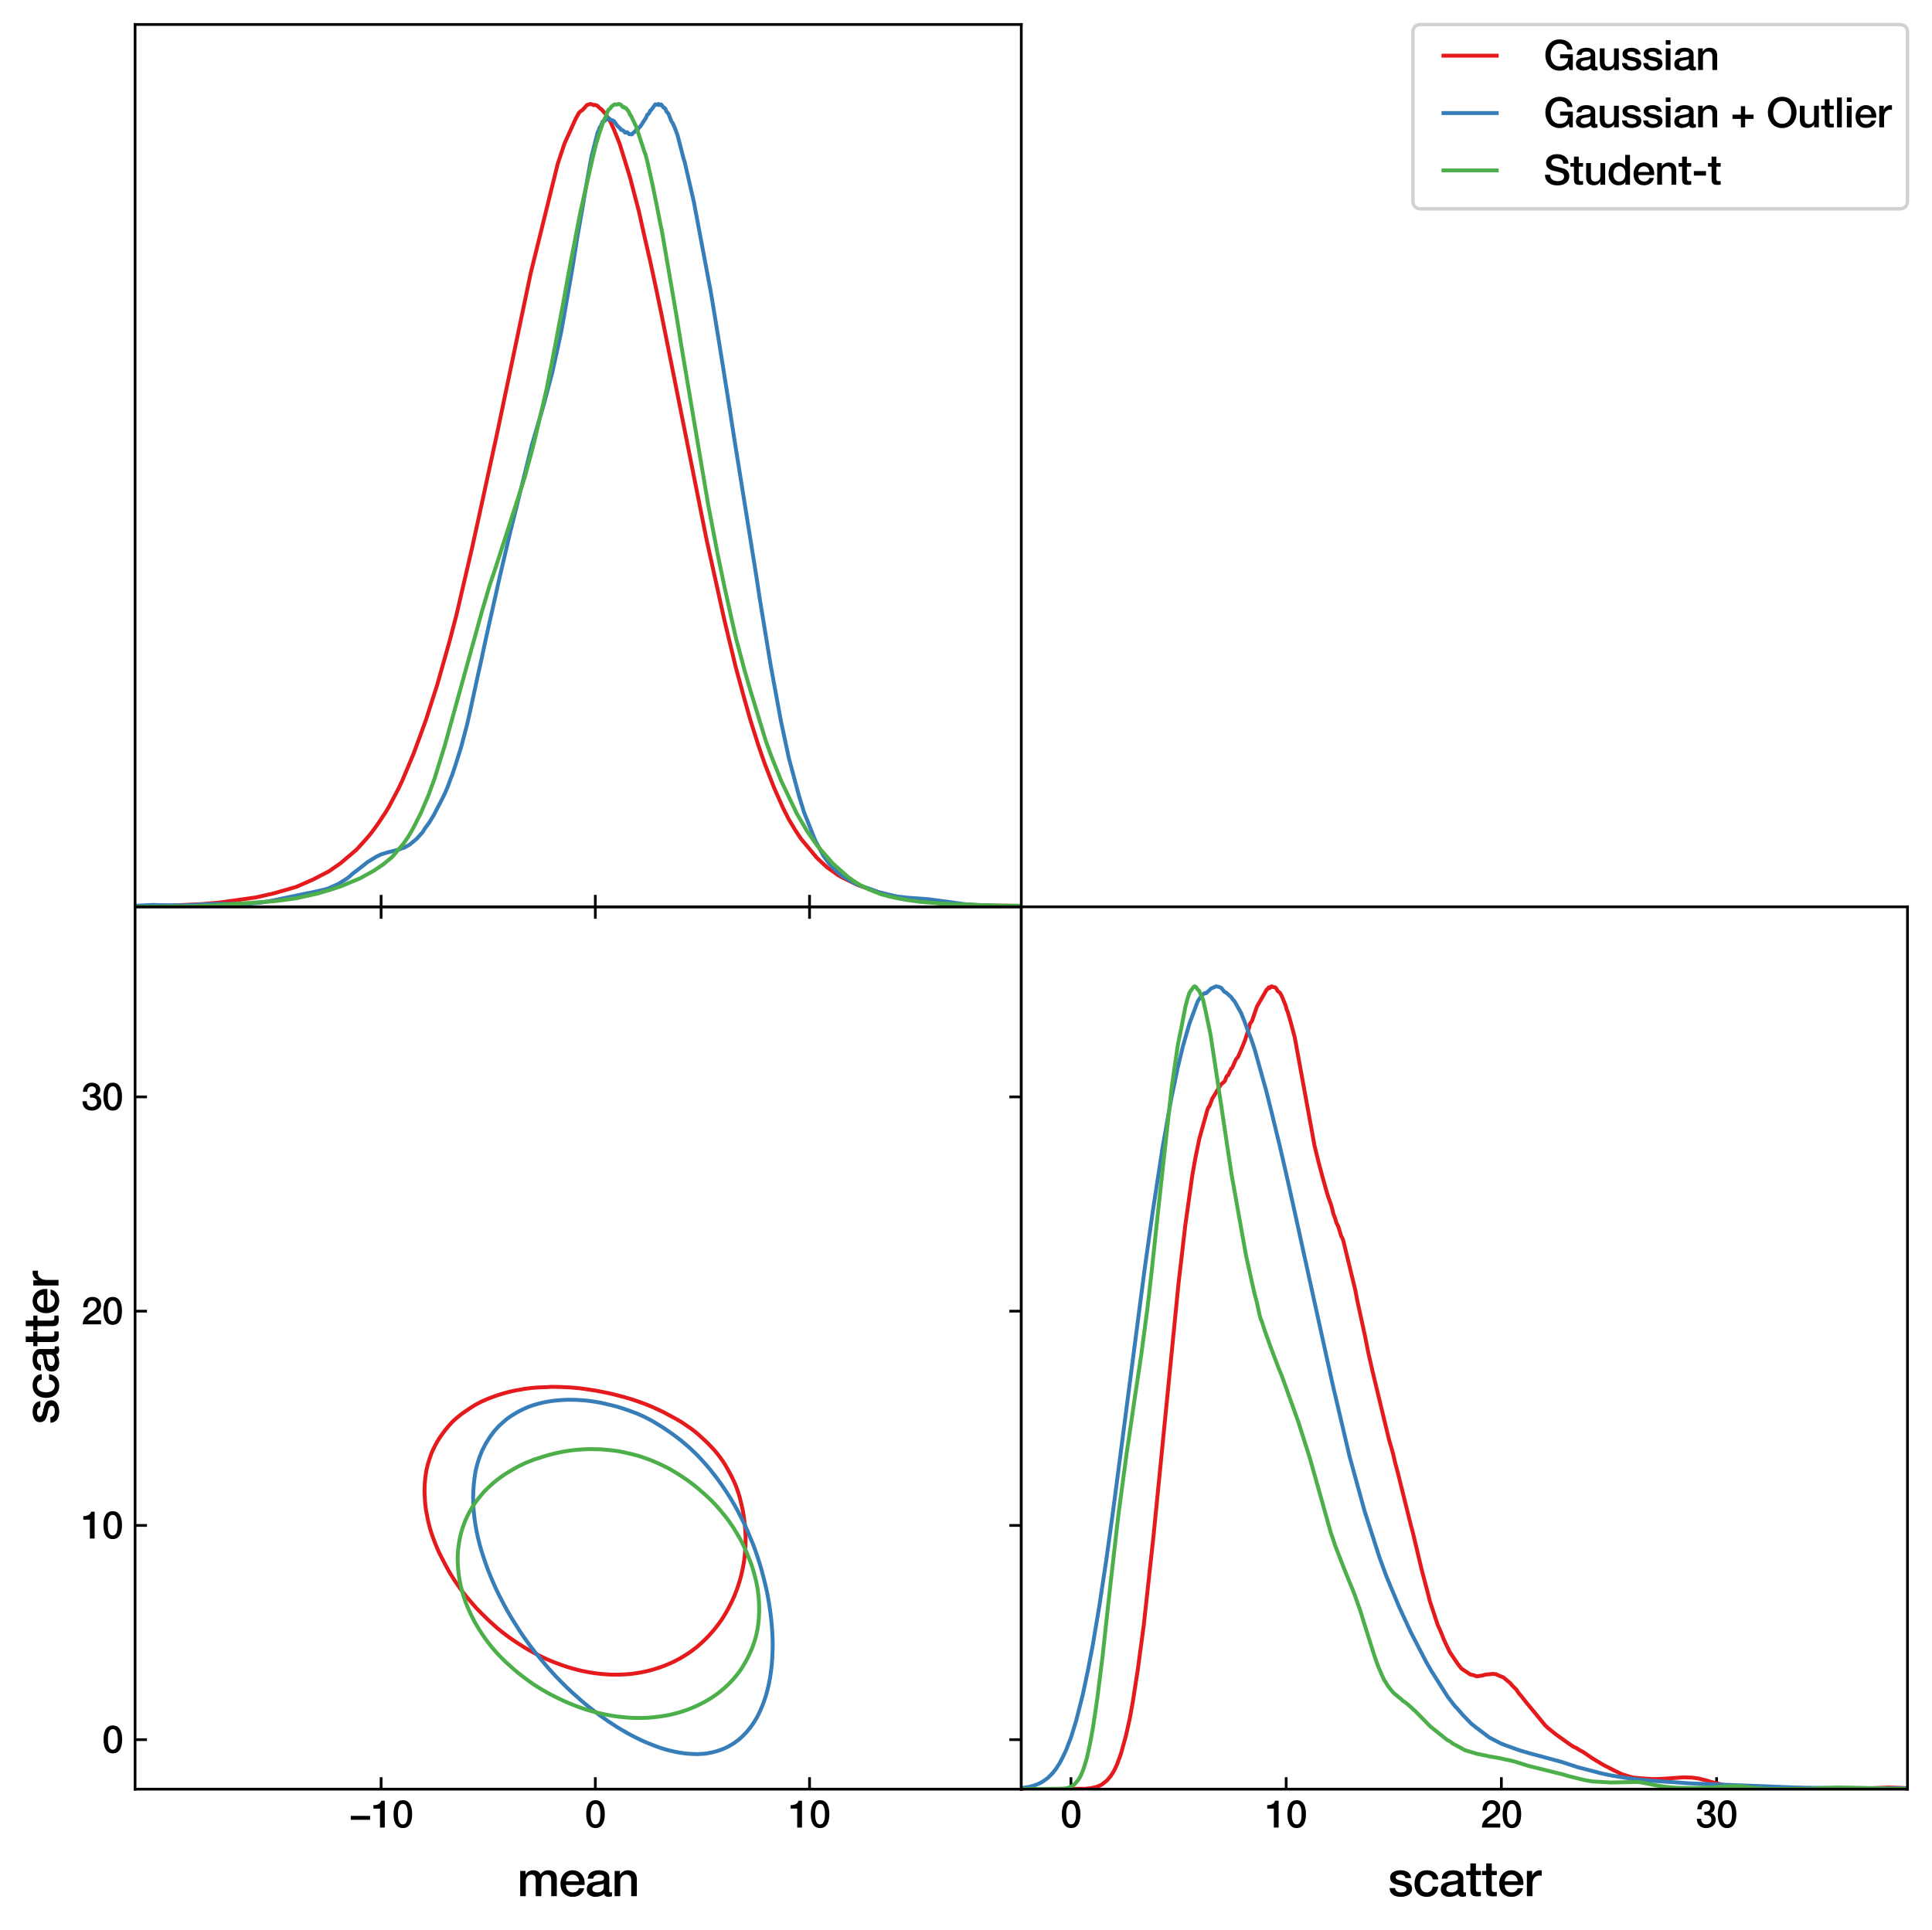 <?xml version="1.0" encoding="utf-8" standalone="no"?>
<!DOCTYPE svg PUBLIC "-//W3C//DTD SVG 1.1//EN"
  "http://www.w3.org/Graphics/SVG/1.1/DTD/svg11.dtd">
<svg xmlns:xlink="http://www.w3.org/1999/xlink" width="567.706pt" height="567.178pt" viewBox="0 0 567.706 567.178" xmlns="http://www.w3.org/2000/svg" version="1.1">
 <defs>
  <style type="text/css">*{stroke-linejoin: round; stroke-linecap: butt}</style>
 </defs>
 <g id="figure_1">
  <g id="patch_1">
   <path d="M 0 567.178 
L 567.706 567.178 
L 567.706 0 
L 0 0 
z
" style="fill: #ffffff"/>
  </g>
  <g id="axes_1">
   <g id="patch_2">
    <path d="M 39.69 525.85 
L 300.098 525.85 
L 300.098 266.525 
L 39.69 266.525 
z
" style="fill: #ffffff"/>
   </g>
   <g id="matplotlib.axis_1">
    <g id="xtick_1">
     <g id="line2d_1">
      <defs>
       <path id="m9c030f6f09" d="M 0 0 
L 0 -3.5 
" style="stroke: #000000; stroke-width: 0.8"/>
      </defs>
      <g>
       <use xlink:href="#m9c030f6f09" x="111.988" y="525.85" style="stroke: #000000; stroke-width: 0.8"/>
      </g>
     </g>
     <g id="line2d_2">
      <defs>
       <path id="me4f491f5a8" d="M 0 0 
L 0 3.5 
" style="stroke: #000000; stroke-width: 0.8"/>
      </defs>
      <g>
       <use xlink:href="#me4f491f5a8" x="111.988" y="266.525" style="stroke: #000000; stroke-width: 0.8"/>
      </g>
     </g>
     <g id="text_1">
      <!-- $\mathdefault{−10}$ -->
      <g transform="translate(102.528 537.205)scale(0.11 -0.11)">
       <defs>
        <path id="HelveticaNeue-Medium-2212" d="M 3533 1293 
L 3533 1946 
L 307 1946 
L 307 1293 
L 3533 1293 
z
" transform="scale(0.016)"/>
        <path id="HelveticaNeue-Medium-31" d="M 339 3162 
L 1440 3162 
L 1440 0 
L 2240 0 
L 2240 4480 
L 1645 4480 
C 1536 3942 954 3731 339 3738 
L 339 3162 
z
" transform="scale(0.016)"/>
        <path id="HelveticaNeue-Medium-30" d="M 1779 518 
C 1139 518 960 1306 960 2240 
C 960 3174 1139 3962 1779 3962 
C 2419 3962 2598 3174 2598 2240 
C 2598 1306 2419 518 1779 518 
z
M 1779 4570 
C 493 4570 230 3258 230 2240 
C 230 1222 493 -90 1779 -90 
C 3066 -90 3328 1222 3328 2240 
C 3328 3258 3066 4570 1779 4570 
z
" transform="scale(0.016)"/>
       </defs>
       <use xlink:href="#HelveticaNeue-Medium-2212" transform="translate(0 0.594)"/>
       <use xlink:href="#HelveticaNeue-Medium-31" transform="translate(60 0.594)"/>
       <use xlink:href="#HelveticaNeue-Medium-30" transform="translate(115.6 0.594)"/>
      </g>
     </g>
    </g>
    <g id="xtick_2">
     <g id="line2d_3">
      <g>
       <use xlink:href="#m9c030f6f09" x="174.933" y="525.85" style="stroke: #000000; stroke-width: 0.8"/>
      </g>
     </g>
     <g id="line2d_4">
      <g>
       <use xlink:href="#me4f491f5a8" x="174.933" y="266.525" style="stroke: #000000; stroke-width: 0.8"/>
      </g>
     </g>
     <g id="text_2">
      <!-- $\mathdefault{0}$ -->
      <g transform="translate(171.853 537.205)scale(0.11 -0.11)">
       <use xlink:href="#HelveticaNeue-Medium-30" transform="translate(0 0.594)"/>
      </g>
     </g>
    </g>
    <g id="xtick_3">
     <g id="line2d_5">
      <g>
       <use xlink:href="#m9c030f6f09" x="237.879" y="525.85" style="stroke: #000000; stroke-width: 0.8"/>
      </g>
     </g>
     <g id="line2d_6">
      <g>
       <use xlink:href="#me4f491f5a8" x="237.879" y="266.525" style="stroke: #000000; stroke-width: 0.8"/>
      </g>
     </g>
     <g id="text_3">
      <!-- $\mathdefault{10}$ -->
      <g transform="translate(231.719 537.205)scale(0.11 -0.11)">
       <use xlink:href="#HelveticaNeue-Medium-31" transform="translate(0 0.594)"/>
       <use xlink:href="#HelveticaNeue-Medium-30" transform="translate(55.6 0.594)"/>
      </g>
     </g>
    </g>
    <g id="text_4">
     <!-- mean -->
     <g transform="translate(152.002 557.305)scale(0.14 -0.14)">
      <defs>
       <path id="HelveticaNeue-Medium-6d" d="M 384 0 
L 1114 0 
L 1114 1965 
C 1114 2515 1459 2822 1837 2822 
C 2278 2822 2419 2579 2419 2125 
L 2419 0 
L 3149 0 
L 3149 1939 
C 3149 2496 3360 2822 3853 2822 
C 4422 2822 4454 2458 4454 1933 
L 4454 0 
L 5184 0 
L 5184 2285 
C 5184 3091 4774 3398 4077 3398 
C 3597 3398 3283 3187 3040 2848 
C 2893 3226 2515 3398 2112 3398 
C 1587 3398 1312 3174 1094 2848 
L 1075 2848 
L 1075 3309 
L 384 3309 
L 384 0 
z
" transform="scale(0.016)"/>
       <path id="HelveticaNeue-Medium-65" d="M 3386 1466 
C 3507 2458 2867 3398 1824 3398 
C 838 3398 224 2592 224 1651 
C 224 634 806 -90 1843 -90 
C 2566 -90 3181 314 3341 1037 
L 2650 1037 
C 2522 672 2266 486 1843 486 
C 1235 486 954 947 954 1466 
L 3386 1466 
z
M 954 1946 
C 973 2438 1318 2822 1824 2822 
C 2317 2822 2630 2406 2656 1946 
L 954 1946 
z
" transform="scale(0.016)"/>
       <path id="HelveticaNeue-Medium-61" d="M 2426 1114 
C 2426 653 1926 486 1606 486 
C 1350 486 934 582 934 909 
C 934 1293 1216 1408 1530 1459 
C 1850 1517 2202 1510 2426 1658 
L 2426 1114 
z
M 3155 2438 
C 3155 3136 2477 3398 1830 3398 
C 1101 3398 378 3149 326 2298 
L 1056 2298 
C 1088 2656 1376 2822 1786 2822 
C 2080 2822 2470 2752 2470 2374 
C 2470 1946 2003 2003 1478 1907 
C 864 1837 205 1702 205 877 
C 205 230 742 -90 1338 -90 
C 1728 -90 2195 32 2483 314 
C 2541 13 2752 -90 3046 -90 
C 3168 -90 3398 -45 3507 -6 
L 3507 499 
C 3430 486 3373 486 3328 486 
C 3194 486 3155 557 3155 736 
L 3155 2438 
z
" transform="scale(0.016)"/>
       <path id="HelveticaNeue-Medium-6e" d="M 384 0 
L 1114 0 
L 1114 1952 
C 1114 2438 1427 2822 1914 2822 
C 2342 2822 2547 2598 2560 2080 
L 2560 0 
L 3290 0 
L 3290 2272 
C 3290 3014 2835 3398 2118 3398 
C 1683 3398 1306 3174 1088 2810 
L 1075 2822 
L 1075 3309 
L 384 3309 
L 384 0 
z
" transform="scale(0.016)"/>
      </defs>
      <use xlink:href="#HelveticaNeue-Medium-6d"/>
      <use xlink:href="#HelveticaNeue-Medium-65" x="87"/>
      <use xlink:href="#HelveticaNeue-Medium-61" x="142.6"/>
      <use xlink:href="#HelveticaNeue-Medium-6e" x="198.2"/>
     </g>
    </g>
   </g>
   <g id="matplotlib.axis_2">
    <g id="ytick_1">
     <g id="line2d_7">
      <defs>
       <path id="m86becd479d" d="M 0 0 
L 3.5 0 
" style="stroke: #000000; stroke-width: 0.8"/>
      </defs>
      <g>
       <use xlink:href="#m86becd479d" x="39.69" y="511.312" style="stroke: #000000; stroke-width: 0.8"/>
      </g>
     </g>
     <g id="line2d_8">
      <defs>
       <path id="m1e9d456368" d="M 0 0 
L -3.5 0 
" style="stroke: #000000; stroke-width: 0.8"/>
      </defs>
      <g>
       <use xlink:href="#m1e9d456368" x="300.098" y="511.312" style="stroke: #000000; stroke-width: 0.8"/>
      </g>
     </g>
     <g id="text_5">
      <!-- $\mathdefault{0}$ -->
      <g transform="translate(30.03 515.24)scale(0.11 -0.11)">
       <use xlink:href="#HelveticaNeue-Medium-30" transform="translate(0 0.594)"/>
      </g>
     </g>
    </g>
    <g id="ytick_2">
     <g id="line2d_9">
      <g>
       <use xlink:href="#m86becd479d" x="39.69" y="448.339" style="stroke: #000000; stroke-width: 0.8"/>
      </g>
     </g>
     <g id="line2d_10">
      <g>
       <use xlink:href="#m1e9d456368" x="300.098" y="448.339" style="stroke: #000000; stroke-width: 0.8"/>
      </g>
     </g>
     <g id="text_6">
      <!-- $\mathdefault{10}$ -->
      <g transform="translate(23.87 452.266)scale(0.11 -0.11)">
       <use xlink:href="#HelveticaNeue-Medium-31" transform="translate(0 0.594)"/>
       <use xlink:href="#HelveticaNeue-Medium-30" transform="translate(55.6 0.594)"/>
      </g>
     </g>
    </g>
    <g id="ytick_3">
     <g id="line2d_11">
      <g>
       <use xlink:href="#m86becd479d" x="39.69" y="385.365" style="stroke: #000000; stroke-width: 0.8"/>
      </g>
     </g>
     <g id="line2d_12">
      <g>
       <use xlink:href="#m1e9d456368" x="300.098" y="385.365" style="stroke: #000000; stroke-width: 0.8"/>
      </g>
     </g>
     <g id="text_7">
      <!-- $\mathdefault{20}$ -->
      <g transform="translate(23.87 389.293)scale(0.11 -0.11)">
       <defs>
        <path id="HelveticaNeue-Medium-32" d="M 3309 653 
L 1126 653 
C 1254 1050 1798 1325 2317 1683 
C 2829 2042 3315 2483 3315 3194 
C 3315 3770 2970 4570 1875 4570 
C 877 4570 333 3834 333 2842 
L 1062 2842 
C 1082 3469 1254 3962 1830 3962 
C 2458 3962 2592 3488 2586 3168 
C 2573 2470 1818 2118 1235 1696 
C 634 1293 256 736 250 0 
L 3309 0 
L 3309 653 
z
" transform="scale(0.016)"/>
       </defs>
       <use xlink:href="#HelveticaNeue-Medium-32" transform="translate(0 0.594)"/>
       <use xlink:href="#HelveticaNeue-Medium-30" transform="translate(55.6 0.594)"/>
      </g>
     </g>
    </g>
    <g id="ytick_4">
     <g id="line2d_13">
      <g>
       <use xlink:href="#m86becd479d" x="39.69" y="322.392" style="stroke: #000000; stroke-width: 0.8"/>
      </g>
     </g>
     <g id="line2d_14">
      <g>
       <use xlink:href="#m1e9d456368" x="300.098" y="322.392" style="stroke: #000000; stroke-width: 0.8"/>
      </g>
     </g>
     <g id="text_8">
      <!-- $\mathdefault{30}$ -->
      <g transform="translate(23.87 326.319)scale(0.11 -0.11)">
       <defs>
        <path id="HelveticaNeue-Medium-33" d="M 1459 2080 
C 2035 2106 2630 2016 2630 1318 
C 2630 806 2259 518 1773 518 
C 1203 518 909 928 928 1472 
L 198 1472 
C 218 538 736 -90 1773 -90 
C 2630 -90 3360 435 3360 1280 
C 3360 1856 3053 2298 2547 2400 
L 2547 2413 
C 2976 2566 3181 2925 3181 3373 
C 3181 4166 2464 4570 1766 4570 
C 864 4570 320 3917 282 3046 
L 1011 3046 
C 998 3507 1248 3962 1754 3962 
C 2157 3962 2451 3706 2451 3328 
C 2451 2778 1946 2605 1459 2624 
L 1459 2080 
z
" transform="scale(0.016)"/>
       </defs>
       <use xlink:href="#HelveticaNeue-Medium-33" transform="translate(0 0.594)"/>
       <use xlink:href="#HelveticaNeue-Medium-30" transform="translate(55.6 0.594)"/>
      </g>
     </g>
    </g>
    <g id="text_9">
     <!-- scatter -->
     <g transform="translate(17.197 418.621)rotate(-90)scale(0.14 -0.14)">
      <defs>
       <path id="HelveticaNeue-Medium-73" d="M 205 1062 
C 218 282 838 -90 1670 -90 
C 2355 -90 3149 198 3149 986 
C 3149 1638 2611 1830 2080 1952 
C 1542 2074 1005 2125 1005 2483 
C 1005 2771 1395 2822 1606 2822 
C 1926 2822 2214 2726 2278 2381 
L 3040 2381 
C 2950 3117 2336 3398 1658 3398 
C 1056 3398 275 3174 275 2451 
C 275 1779 800 1587 1338 1472 
C 1869 1350 2400 1306 2419 922 
C 2438 544 1958 486 1683 486 
C 1293 486 973 640 934 1062 
L 205 1062 
z
" transform="scale(0.016)"/>
       <path id="HelveticaNeue-Medium-63" d="M 3347 2202 
C 3277 3014 2624 3398 1856 3398 
C 768 3398 224 2618 224 1619 
C 224 646 794 -90 1830 -90 
C 2682 -90 3213 384 3347 1242 
L 2618 1242 
C 2547 768 2253 486 1830 486 
C 1197 486 954 1069 954 1619 
C 954 2624 1485 2822 1862 2822 
C 2266 2822 2560 2605 2618 2202 
L 3347 2202 
z
" transform="scale(0.016)"/>
       <path id="HelveticaNeue-Medium-74" d="M 51 2765 
L 602 2765 
L 602 813 
C 614 262 755 -32 1517 -32 
C 1677 -32 1830 -6 1990 6 
L 1990 570 
C 1888 544 1786 544 1683 544 
C 1357 544 1331 698 1331 998 
L 1331 2765 
L 1990 2765 
L 1990 3309 
L 1331 3309 
L 1331 4301 
L 602 4301 
L 602 3309 
L 51 3309 
L 51 2765 
z
" transform="scale(0.016)"/>
       <path id="HelveticaNeue-Medium-72" d="M 384 0 
L 1114 0 
L 1114 1574 
C 1114 2304 1510 2707 2010 2707 
C 2112 2707 2221 2688 2323 2675 
L 2323 3379 
C 2259 3386 2214 3398 2048 3398 
C 1600 3398 1165 3021 1082 2669 
L 1069 2669 
L 1069 3309 
L 384 3309 
L 384 0 
z
" transform="scale(0.016)"/>
      </defs>
      <use xlink:href="#HelveticaNeue-Medium-73"/>
      <use xlink:href="#HelveticaNeue-Medium-63" x="51.9"/>
      <use xlink:href="#HelveticaNeue-Medium-61" x="107.5"/>
      <use xlink:href="#HelveticaNeue-Medium-74" x="163.1"/>
      <use xlink:href="#HelveticaNeue-Medium-74" x="196.4"/>
      <use xlink:href="#HelveticaNeue-Medium-65" x="229.7"/>
      <use xlink:href="#HelveticaNeue-Medium-72" x="285.3"/>
     </g>
    </g>
   </g>
   <g id="PathCollection_1">
    <path d="M 172.682 491.428 
L 174.011 491.657 
L 175.339 491.844 
L 176.667 491.994 
L 177.995 492.106 
L 179.323 492.178 
L 180.651 492.21 
L 181.98 492.201 
L 183.308 492.147 
L 184.636 492.052 
L 185.964 491.915 
L 187.292 491.725 
L 188.62 491.493 
L 189.369 491.331 
L 189.949 491.207 
L 191.277 490.883 
L 192.605 490.494 
L 193.605 490.165 
L 193.933 490.059 
L 195.261 489.576 
L 196.59 489.021 
L 196.641 488.999 
L 197.918 488.424 
L 199.073 487.832 
L 199.246 487.742 
L 200.574 486.987 
L 201.089 486.666 
L 201.902 486.154 
L 202.869 485.5 
L 203.23 485.245 
L 204.444 484.334 
L 204.559 484.242 
L 205.808 483.168 
L 205.887 483.097 
L 207.057 482.002 
L 207.215 481.847 
L 208.204 480.836 
L 208.543 480.465 
L 209.248 479.67 
L 209.871 478.933 
L 210.228 478.504 
L 211.121 477.338 
L 211.199 477.231 
L 211.969 476.172 
L 212.528 475.298 
L 212.712 475.006 
L 213.403 473.84 
L 213.856 473.02 
L 214.051 472.674 
L 214.65 471.508 
L 215.184 470.419 
L 215.223 470.342 
L 215.749 469.176 
L 216.199 468.009 
L 216.512 467.201 
L 216.65 466.843 
L 217.022 465.677 
L 217.399 464.511 
L 217.714 463.345 
L 217.84 462.793 
L 217.992 462.179 
L 218.243 461.013 
L 218.466 459.847 
L 218.663 458.681 
L 218.808 457.515 
L 218.917 456.349 
L 219.006 455.183 
L 219.069 454.017 
L 219.084 452.851 
L 219.086 451.685 
L 219.046 450.519 
L 218.968 449.353 
L 218.873 448.187 
L 218.735 447.02 
L 218.573 445.854 
L 218.394 444.688 
L 218.171 443.522 
L 217.911 442.356 
L 217.84 442.071 
L 217.631 441.19 
L 217.346 440.024 
L 216.984 438.858 
L 216.589 437.692 
L 216.512 437.475 
L 216.164 436.526 
L 215.647 435.36 
L 215.184 434.409 
L 215.079 434.194 
L 214.5 433.028 
L 213.856 431.868 
L 213.852 431.862 
L 213.181 430.696 
L 212.528 429.633 
L 212.461 429.53 
L 211.626 428.364 
L 211.199 427.796 
L 210.731 427.197 
L 209.871 426.181 
L 209.74 426.031 
L 208.638 424.865 
L 208.543 424.768 
L 207.48 423.699 
L 207.215 423.442 
L 206.216 422.533 
L 205.887 422.224 
L 204.937 421.367 
L 204.559 421.057 
L 203.478 420.201 
L 203.23 420.014 
L 201.902 419.094 
L 201.815 419.035 
L 200.574 418.182 
L 200.083 417.869 
L 199.246 417.375 
L 198.039 416.703 
L 197.918 416.634 
L 196.59 415.933 
L 195.863 415.537 
L 195.261 415.2 
L 193.933 414.556 
L 193.524 414.371 
L 192.605 413.937 
L 191.277 413.349 
L 190.934 413.205 
L 189.949 412.808 
L 188.62 412.307 
L 187.853 412.039 
L 187.292 411.839 
L 185.964 411.383 
L 184.636 410.978 
L 184.265 410.873 
L 183.308 410.59 
L 181.98 410.254 
L 180.651 409.908 
L 179.833 409.707 
L 179.323 409.578 
L 177.995 409.29 
L 176.667 409.035 
L 175.339 408.77 
L 174.011 408.576 
L 173.792 408.541 
L 172.682 408.348 
L 171.354 408.166 
L 170.026 407.997 
L 168.698 407.881 
L 167.37 407.775 
L 166.041 407.713 
L 164.713 407.657 
L 163.385 407.625 
L 162.057 407.604 
L 160.729 407.699 
L 159.401 407.737 
L 158.072 407.788 
L 156.744 407.891 
L 155.416 408.036 
L 154.088 408.215 
L 152.76 408.448 
L 152.263 408.541 
L 151.432 408.689 
L 150.103 408.966 
L 148.775 409.303 
L 147.447 409.689 
L 147.391 409.707 
L 146.119 410.109 
L 144.791 410.584 
L 144.033 410.873 
L 143.462 411.079 
L 142.134 411.644 
L 141.309 412.039 
L 140.806 412.29 
L 139.478 413.014 
L 139.166 413.205 
L 138.15 413.864 
L 137.415 414.371 
L 136.822 414.761 
L 135.709 415.537 
L 135.493 415.696 
L 134.249 416.703 
L 134.165 416.773 
L 132.962 417.869 
L 132.837 417.997 
L 131.899 419.035 
L 131.509 419.494 
L 130.921 420.201 
L 130.181 421.175 
L 130.039 421.367 
L 129.222 422.533 
L 128.853 423.104 
L 128.486 423.699 
L 127.857 424.865 
L 127.524 425.53 
L 127.274 426.031 
L 126.756 427.197 
L 126.358 428.364 
L 126.196 428.845 
L 125.972 429.53 
L 125.63 430.696 
L 125.358 431.862 
L 125.156 433.028 
L 124.991 434.194 
L 124.869 435.36 
L 124.868 435.378 
L 124.801 436.526 
L 124.754 437.692 
L 124.766 438.858 
L 124.82 440.024 
L 124.868 440.891 
L 124.884 441.19 
L 124.991 442.356 
L 125.137 443.522 
L 125.339 444.688 
L 125.552 445.854 
L 125.797 447.02 
L 126.08 448.187 
L 126.196 448.615 
L 126.391 449.353 
L 126.752 450.519 
L 127.156 451.685 
L 127.524 452.692 
L 127.579 452.851 
L 128.04 454.017 
L 128.524 455.183 
L 128.853 455.922 
L 129.04 456.349 
L 129.628 457.515 
L 130.181 458.574 
L 130.233 458.681 
L 130.833 459.847 
L 131.464 461.013 
L 131.509 461.092 
L 132.121 462.179 
L 132.837 463.345 
L 132.837 463.345 
L 133.572 464.511 
L 134.165 465.377 
L 134.368 465.677 
L 135.189 466.843 
L 135.493 467.245 
L 136.065 468.009 
L 136.822 468.963 
L 136.991 469.176 
L 137.97 470.342 
L 138.15 470.551 
L 138.967 471.508 
L 139.478 472.076 
L 140.019 472.674 
L 140.806 473.486 
L 141.146 473.84 
L 142.134 474.824 
L 142.319 475.006 
L 143.462 476.121 
L 143.516 476.172 
L 144.791 477.334 
L 144.795 477.338 
L 146.109 478.504 
L 146.119 478.512 
L 147.447 479.595 
L 147.541 479.67 
L 148.775 480.62 
L 149.067 480.836 
L 150.103 481.585 
L 150.711 482.002 
L 151.432 482.493 
L 152.465 483.168 
L 152.76 483.36 
L 154.088 484.19 
L 154.331 484.334 
L 155.416 484.97 
L 156.378 485.5 
L 156.744 485.705 
L 158.072 486.407 
L 158.602 486.666 
L 159.401 487.059 
L 160.729 487.671 
L 161.106 487.832 
L 162.057 488.243 
L 163.385 488.765 
L 164.028 488.999 
L 164.713 489.258 
L 166.041 489.723 
L 167.37 490.138 
L 167.462 490.165 
L 168.698 490.524 
L 170.026 490.867 
L 171.354 491.166 
L 172.204 491.331 
L 172.682 491.428 
z
" clip-path="url(#pc98f171a0b)" style="fill: none; stroke: #e41a1c; stroke-width: 1.143"/>
   </g>
   <g id="PathCollection_2">
    <path d="M 197.848 514.762 
L 199.041 515.001 
L 200.234 515.207 
L 201.427 515.367 
L 202.62 515.461 
L 203.813 515.526 
L 205.006 515.548 
L 206.199 515.497 
L 207.392 515.396 
L 208.585 515.191 
L 209.778 514.926 
L 210.942 514.591 
L 210.97 514.583 
L 212.163 514.169 
L 213.356 513.658 
L 214.549 513.022 
L 215.194 512.633 
L 215.742 512.294 
L 216.935 511.417 
L 217.791 510.676 
L 218.128 510.368 
L 219.321 509.133 
L 219.679 508.719 
L 220.514 507.68 
L 221.185 506.761 
L 221.707 505.962 
L 222.394 504.804 
L 222.9 503.824 
L 223.364 502.846 
L 224.093 501.123 
L 224.188 500.889 
L 224.879 498.931 
L 225.286 497.546 
L 225.447 496.974 
L 225.91 495.016 
L 226.287 493.059 
L 226.479 491.702 
L 226.564 491.101 
L 226.788 489.144 
L 226.937 487.187 
L 227.008 485.229 
L 227.048 483.272 
L 227.003 481.314 
L 226.903 479.357 
L 226.753 477.399 
L 226.561 475.442 
L 226.479 474.821 
L 226.31 473.484 
L 226.022 471.527 
L 225.689 469.569 
L 225.303 467.612 
L 225.286 467.537 
L 224.863 465.655 
L 224.373 463.697 
L 224.093 462.642 
L 223.859 461.74 
L 223.298 459.782 
L 222.9 458.558 
L 222.666 457.825 
L 222.009 455.867 
L 221.707 455.033 
L 221.288 453.91 
L 220.514 452.054 
L 220.473 451.952 
L 219.674 449.995 
L 219.321 449.225 
L 218.775 448.037 
L 218.128 446.712 
L 217.818 446.08 
L 216.935 444.374 
L 216.799 444.123 
L 215.742 442.208 
L 215.719 442.165 
L 214.554 440.208 
L 214.549 440.201 
L 213.356 438.324 
L 213.307 438.25 
L 212.163 436.549 
L 211.984 436.293 
L 210.97 434.893 
L 210.554 434.335 
L 209.778 433.314 
L 209.037 432.378 
L 208.585 431.811 
L 207.405 430.42 
L 207.392 430.405 
L 206.199 429.083 
L 205.615 428.463 
L 205.006 427.816 
L 203.813 426.652 
L 203.659 426.506 
L 202.62 425.515 
L 201.502 424.548 
L 201.427 424.482 
L 200.234 423.478 
L 199.089 422.591 
L 199.041 422.553 
L 197.848 421.652 
L 196.655 420.813 
L 196.384 420.633 
L 195.462 419.997 
L 194.269 419.21 
L 193.369 418.676 
L 193.076 418.493 
L 191.883 417.767 
L 190.69 417.123 
L 189.904 416.718 
L 189.497 416.51 
L 188.304 415.944 
L 187.111 415.436 
L 185.918 414.983 
L 185.306 414.761 
L 184.725 414.546 
L 183.532 414.145 
L 182.339 413.753 
L 181.146 413.386 
L 179.953 413.091 
L 178.76 412.805 
L 178.751 412.803 
L 177.567 412.52 
L 176.375 412.253 
L 175.182 412.05 
L 173.989 411.864 
L 172.796 411.702 
L 171.603 411.578 
L 170.41 411.507 
L 169.217 411.439 
L 168.024 411.412 
L 166.831 411.402 
L 165.638 411.463 
L 164.445 411.536 
L 163.252 411.643 
L 162.059 411.784 
L 160.866 411.965 
L 159.673 412.199 
L 158.48 412.491 
L 157.363 412.803 
L 157.287 412.824 
L 156.094 413.187 
L 154.901 413.659 
L 153.708 414.196 
L 152.557 414.761 
L 152.515 414.781 
L 151.322 415.475 
L 150.129 416.217 
L 149.401 416.718 
L 148.936 417.058 
L 147.743 418.081 
L 147.079 418.676 
L 146.55 419.18 
L 145.357 420.478 
L 145.225 420.633 
L 144.165 422.051 
L 143.8 422.591 
L 142.972 423.921 
L 142.596 424.548 
L 141.779 426.133 
L 141.605 426.506 
L 140.832 428.463 
L 140.586 429.243 
L 140.226 430.42 
L 139.743 432.378 
L 139.439 434.335 
L 139.393 434.748 
L 139.219 436.293 
L 139.083 438.25 
L 139.025 440.208 
L 139.073 442.165 
L 139.194 444.123 
L 139.393 445.992 
L 139.401 446.08 
L 139.683 448.037 
L 140.028 449.995 
L 140.448 451.952 
L 140.586 452.487 
L 140.937 453.91 
L 141.493 455.867 
L 141.779 456.733 
L 142.124 457.825 
L 142.791 459.782 
L 142.972 460.264 
L 143.511 461.74 
L 144.165 463.354 
L 144.302 463.697 
L 145.148 465.655 
L 145.357 466.107 
L 146.047 467.612 
L 146.55 468.627 
L 147.02 469.569 
L 147.743 470.941 
L 148.04 471.527 
L 148.936 473.183 
L 149.105 473.484 
L 150.129 475.227 
L 150.256 475.442 
L 151.322 477.16 
L 151.468 477.399 
L 152.515 479.034 
L 152.724 479.357 
L 153.708 480.831 
L 154.043 481.314 
L 154.901 482.512 
L 155.449 483.272 
L 156.094 484.128 
L 156.947 485.229 
L 157.287 485.662 
L 158.48 487.123 
L 158.532 487.187 
L 159.673 488.566 
L 160.158 489.144 
L 160.866 489.979 
L 161.873 491.101 
L 162.059 491.308 
L 163.252 492.626 
L 163.671 493.059 
L 164.445 493.857 
L 165.596 495.016 
L 165.638 495.058 
L 166.831 496.217 
L 167.634 496.974 
L 168.024 497.346 
L 169.217 498.414 
L 169.803 498.931 
L 170.41 499.479 
L 171.603 500.498 
L 172.078 500.889 
L 172.796 501.491 
L 173.989 502.429 
L 174.532 502.846 
L 175.182 503.355 
L 176.375 504.231 
L 177.185 504.804 
L 177.567 505.085 
L 178.76 505.925 
L 179.953 506.712 
L 180.031 506.761 
L 181.146 507.495 
L 182.339 508.222 
L 183.206 508.719 
L 183.532 508.911 
L 184.725 509.595 
L 185.918 510.233 
L 186.817 510.676 
L 187.111 510.828 
L 188.304 511.406 
L 189.497 511.953 
L 190.69 512.449 
L 191.173 512.633 
L 191.883 512.923 
L 193.076 513.37 
L 194.269 513.797 
L 195.462 514.144 
L 196.655 514.478 
L 197.147 514.591 
L 197.848 514.762 
z
" clip-path="url(#pc98f171a0b)" style="fill: none; stroke: #377eb8; stroke-width: 1.143"/>
   </g>
   <g id="PathCollection_3">
    <path d="M 183.758 504.751 
L 184.971 504.847 
L 186.184 504.905 
L 187.398 504.933 
L 188.611 504.927 
L 189.824 504.894 
L 191.037 504.817 
L 192.053 504.72 
L 192.251 504.703 
L 193.464 504.557 
L 194.677 504.39 
L 195.891 504.185 
L 197.104 503.94 
L 198.317 503.642 
L 198.87 503.491 
L 199.531 503.311 
L 200.744 502.934 
L 201.957 502.523 
L 202.634 502.261 
L 203.17 502.051 
L 204.384 501.531 
L 205.433 501.031 
L 205.597 500.953 
L 206.81 500.335 
L 207.758 499.801 
L 208.024 499.648 
L 209.237 498.904 
L 209.729 498.571 
L 210.45 498.066 
L 211.4 497.342 
L 211.664 497.133 
L 212.877 496.119 
L 212.885 496.112 
L 214.09 494.98 
L 214.19 494.882 
L 215.303 493.723 
L 215.368 493.652 
L 216.411 492.422 
L 216.517 492.286 
L 217.356 491.192 
L 217.73 490.642 
L 218.173 489.963 
L 218.905 488.733 
L 218.943 488.662 
L 219.584 487.503 
L 220.157 486.322 
L 220.18 486.273 
L 220.742 485.043 
L 221.223 483.813 
L 221.37 483.376 
L 221.644 482.584 
L 222.03 481.354 
L 222.322 480.124 
L 222.576 478.894 
L 222.583 478.845 
L 222.766 477.664 
L 222.904 476.435 
L 223.013 475.205 
L 223.068 473.975 
L 223.077 472.745 
L 223.045 471.515 
L 222.99 470.285 
L 222.884 469.056 
L 222.734 467.826 
L 222.583 466.834 
L 222.547 466.596 
L 222.315 465.366 
L 222.036 464.136 
L 221.712 462.906 
L 221.383 461.677 
L 221.37 461.635 
L 221.003 460.447 
L 220.568 459.217 
L 220.157 458.169 
L 220.088 457.987 
L 219.594 456.757 
L 219.068 455.528 
L 218.943 455.261 
L 218.493 454.298 
L 217.884 453.068 
L 217.73 452.787 
L 217.2 451.838 
L 216.517 450.662 
L 216.486 450.608 
L 215.743 449.378 
L 215.303 448.701 
L 214.932 448.149 
L 214.09 446.939 
L 214.076 446.919 
L 213.134 445.689 
L 212.877 445.373 
L 212.125 444.459 
L 211.664 443.902 
L 211.086 443.229 
L 210.45 442.517 
L 209.976 441.999 
L 209.237 441.228 
L 208.77 440.77 
L 208.024 440.055 
L 207.462 439.54 
L 206.81 438.95 
L 206.068 438.31 
L 205.597 437.895 
L 204.634 437.08 
L 204.384 436.881 
L 203.17 435.931 
L 203.059 435.85 
L 201.957 435.04 
L 201.339 434.621 
L 200.744 434.217 
L 199.531 433.412 
L 199.496 433.391 
L 198.317 432.667 
L 197.477 432.161 
L 197.104 431.934 
L 195.891 431.287 
L 195.176 430.931 
L 194.677 430.681 
L 193.464 430.119 
L 192.49 429.701 
L 192.251 429.597 
L 191.037 429.079 
L 189.824 428.659 
L 189.29 428.471 
L 188.611 428.222 
L 187.398 427.838 
L 186.184 427.519 
L 185.041 427.242 
L 184.971 427.224 
L 183.758 426.957 
L 182.544 426.691 
L 181.331 426.477 
L 180.118 426.315 
L 178.904 426.179 
L 177.691 426.074 
L 176.926 426.012 
L 176.478 425.974 
L 175.265 425.951 
L 174.051 425.927 
L 172.838 425.916 
L 171.625 425.964 
L 170.925 426.012 
L 170.411 426.046 
L 169.198 426.147 
L 167.985 426.276 
L 166.771 426.449 
L 165.558 426.643 
L 164.345 426.893 
L 163.132 427.155 
L 162.795 427.242 
L 161.918 427.457 
L 160.705 427.798 
L 159.492 428.161 
L 158.561 428.471 
L 158.278 428.563 
L 157.065 428.93 
L 155.852 429.415 
L 155.127 429.701 
L 154.638 429.89 
L 153.425 430.444 
L 152.432 430.931 
L 152.212 431.042 
L 150.999 431.718 
L 150.244 432.161 
L 149.785 432.433 
L 148.572 433.171 
L 148.239 433.391 
L 147.359 434.001 
L 146.525 434.621 
L 146.145 434.895 
L 144.972 435.85 
L 144.932 435.884 
L 143.719 436.985 
L 143.614 437.08 
L 142.505 438.156 
L 142.367 438.31 
L 141.292 439.539 
L 141.292 439.54 
L 140.315 440.77 
L 140.079 441.08 
L 139.413 441.999 
L 138.866 442.839 
L 138.619 443.229 
L 137.911 444.459 
L 137.652 444.958 
L 137.276 445.689 
L 136.733 446.919 
L 136.439 447.662 
L 136.252 448.149 
L 135.829 449.378 
L 135.468 450.608 
L 135.226 451.653 
L 135.183 451.838 
L 134.952 453.068 
L 134.752 454.298 
L 134.607 455.528 
L 134.512 456.757 
L 134.476 457.987 
L 134.503 459.217 
L 134.569 460.447 
L 134.667 461.677 
L 134.81 462.906 
L 134.997 464.136 
L 135.224 465.366 
L 135.226 465.371 
L 135.52 466.596 
L 135.831 467.826 
L 136.184 469.056 
L 136.439 469.806 
L 136.599 470.285 
L 137.045 471.515 
L 137.566 472.745 
L 137.652 472.934 
L 138.117 473.975 
L 138.71 475.205 
L 138.866 475.504 
L 139.336 476.435 
L 140.031 477.664 
L 140.079 477.743 
L 140.78 478.894 
L 141.292 479.677 
L 141.571 480.124 
L 142.407 481.354 
L 142.505 481.493 
L 143.302 482.584 
L 143.719 483.111 
L 144.271 483.813 
L 144.932 484.61 
L 145.296 485.043 
L 146.145 485.982 
L 146.419 486.273 
L 147.359 487.245 
L 147.614 487.503 
L 148.572 488.435 
L 148.887 488.733 
L 149.785 489.54 
L 150.254 489.963 
L 150.999 490.622 
L 151.67 491.192 
L 152.212 491.638 
L 153.202 492.422 
L 153.425 492.597 
L 154.638 493.525 
L 154.815 493.652 
L 155.852 494.39 
L 156.553 494.882 
L 157.065 495.234 
L 158.278 496.001 
L 158.458 496.112 
L 159.492 496.735 
L 160.56 497.342 
L 160.705 497.425 
L 161.918 498.088 
L 162.869 498.571 
L 163.132 498.707 
L 164.345 499.303 
L 165.403 499.801 
L 165.558 499.875 
L 166.771 500.41 
L 167.985 500.91 
L 168.301 501.031 
L 169.198 501.389 
L 170.411 501.841 
L 171.625 502.253 
L 171.65 502.261 
L 172.838 502.643 
L 174.051 502.999 
L 175.265 503.319 
L 175.985 503.491 
L 176.478 503.613 
L 177.691 503.878 
L 178.904 504.116 
L 180.118 504.321 
L 181.331 504.502 
L 182.544 504.641 
L 183.44 504.72 
L 183.758 504.751 
z
" clip-path="url(#pc98f171a0b)" style="fill: none; stroke: #4daf4a; stroke-width: 1.143"/>
   </g>
   <g id="patch_3">
    <path d="M 39.69 525.85 
L 39.69 266.525 
" style="fill: none; stroke: #000000; stroke-width: 0.8; stroke-linejoin: miter; stroke-linecap: square"/>
   </g>
   <g id="patch_4">
    <path d="M 300.098 525.85 
L 300.098 266.525 
" style="fill: none; stroke: #000000; stroke-width: 0.8; stroke-linejoin: miter; stroke-linecap: square"/>
   </g>
   <g id="patch_5">
    <path d="M 39.69 525.85 
L 300.098 525.85 
" style="fill: none; stroke: #000000; stroke-width: 0.8; stroke-linejoin: miter; stroke-linecap: square"/>
   </g>
   <g id="patch_6">
    <path d="M 39.69 266.525 
L 300.098 266.525 
" style="fill: none; stroke: #000000; stroke-width: 0.8; stroke-linejoin: miter; stroke-linecap: square"/>
   </g>
  </g>
  <g id="axes_2">
   <g id="patch_7">
    <path d="M 39.69 266.525 
L 300.098 266.525 
L 300.098 7.2 
L 39.69 7.2 
z
" style="fill: #ffffff"/>
   </g>
   <g id="matplotlib.axis_3">
    <g id="xtick_4">
     <g id="line2d_15">
      <g>
       <use xlink:href="#m9c030f6f09" x="111.988" y="266.525" style="stroke: #000000; stroke-width: 0.8"/>
      </g>
     </g>
    </g>
    <g id="xtick_5">
     <g id="line2d_16">
      <g>
       <use xlink:href="#m9c030f6f09" x="174.933" y="266.525" style="stroke: #000000; stroke-width: 0.8"/>
      </g>
     </g>
    </g>
    <g id="xtick_6">
     <g id="line2d_17">
      <g>
       <use xlink:href="#m9c030f6f09" x="237.879" y="266.525" style="stroke: #000000; stroke-width: 0.8"/>
      </g>
     </g>
    </g>
   </g>
   <g id="matplotlib.axis_4">
    <g id="ytick_5"/>
    <g id="ytick_6"/>
    <g id="ytick_7"/>
    <g id="ytick_8"/>
    <g id="ytick_9"/>
   </g>
   <g id="line2d_18">
    <path d="M 39.405 266.352 
L 49.337 266.191 
L 59.269 265.737 
L 64.566 265.262 
L 75.161 263.769 
L 80.458 262.561 
L 87.079 260.656 
L 92.045 258.476 
L 96.68 256.073 
L 98.336 254.912 
L 99.991 253.777 
L 104.626 249.855 
L 106.612 247.706 
L 108.268 245.818 
L 108.93 245.03 
L 110.254 243.249 
L 111.247 241.85 
L 113.234 238.851 
L 114.227 237.227 
L 117.207 231.566 
L 118.2 229.447 
L 121.511 221.561 
L 123.166 217.071 
L 125.152 211.612 
L 128.463 201.306 
L 132.105 188.448 
L 134.091 180.869 
L 138.726 160.99 
L 140.713 151.948 
L 146.01 127.661 
L 155.942 80.289 
L 163.888 48.141 
L 165.874 42.176 
L 169.185 34.853 
L 170.178 33.087 
L 170.84 32.537 
L 171.171 32.32 
L 172.495 30.856 
L 173.489 30.56 
L 174.151 30.734 
L 174.482 30.918 
L 174.813 30.827 
L 175.475 31.041 
L 176.137 31.679 
L 176.799 32.211 
L 178.124 33.686 
L 178.455 34.443 
L 178.786 34.716 
L 179.448 35.979 
L 180.441 38.164 
L 181.434 40.632 
L 182.096 42.315 
L 185.076 51.95 
L 187.725 62.09 
L 189.38 69.504 
L 191.035 76.681 
L 192.691 84.347 
L 194.346 92.281 
L 197.657 108.793 
L 207.589 158.463 
L 212.886 182.389 
L 216.197 196.104 
L 218.845 205.807 
L 220.501 211.671 
L 222.818 218.977 
L 223.811 221.891 
L 224.805 224.706 
L 227.453 231.525 
L 230.102 237.487 
L 231.757 240.768 
L 233.743 244.084 
L 235.399 246.569 
L 240.034 252.129 
L 243.013 254.902 
L 246.324 257.251 
L 247.317 257.825 
L 251.952 260.076 
L 256.918 261.881 
L 260.56 262.894 
L 261.884 263.218 
L 267.844 264.434 
L 273.141 265.161 
L 276.12 265.466 
L 283.073 265.911 
L 292.343 266.172 
L 300.289 266.234 
L 300.289 266.234 
" clip-path="url(#pb1fe57eb6a)" style="fill: none; stroke: #e41a1c; stroke-width: 1.143"/>
   </g>
   <g id="line2d_19">
    <path d="M 39.418 266.228 
L 44.771 265.974 
L 49.231 266.082 
L 53.394 266.116 
L 57.26 265.945 
L 63.505 265.661 
L 70.642 265.676 
L 73.615 265.557 
L 76.886 265.264 
L 80.157 264.672 
L 89.97 262.613 
L 91.457 262.333 
L 95.323 261.47 
L 96.81 260.987 
L 99.486 259.761 
L 101.865 258.274 
L 102.757 257.577 
L 103.649 256.757 
L 105.136 255.638 
L 108.11 253.302 
L 110.489 251.848 
L 111.975 251.114 
L 114.057 250.483 
L 115.544 250.124 
L 116.733 249.806 
L 117.328 249.671 
L 117.923 249.382 
L 118.815 249.118 
L 120.302 248.293 
L 122.383 246.583 
L 124.168 244.609 
L 124.762 243.628 
L 126.249 241.593 
L 126.844 240.574 
L 127.439 239.602 
L 128.925 236.755 
L 129.817 235.03 
L 130.71 233.222 
L 131.602 231.13 
L 132.494 228.658 
L 132.791 227.996 
L 133.683 225.34 
L 135.467 219.694 
L 137.252 212.957 
L 138.144 209.016 
L 140.523 198.036 
L 141.415 194.053 
L 142.902 187.098 
L 145.578 175.233 
L 146.173 172.514 
L 146.767 169.87 
L 149.741 157.171 
L 156.283 130.808 
L 158.067 124.711 
L 158.662 122.703 
L 159.554 119.72 
L 162.23 109.72 
L 164.907 97.577 
L 168.178 78.972 
L 169.665 69.564 
L 170.854 62.895 
L 172.043 55.844 
L 172.936 50.716 
L 173.828 45.943 
L 175.612 38.919 
L 175.909 38.381 
L 176.207 37.46 
L 176.504 37.146 
L 177.099 35.719 
L 177.693 35.513 
L 177.991 35.129 
L 178.288 35.114 
L 178.883 34.742 
L 179.18 35.063 
L 180.37 35.555 
L 180.964 36.371 
L 181.559 37.145 
L 182.154 37.628 
L 182.451 38.144 
L 182.749 38.158 
L 183.343 38.554 
L 183.641 38.966 
L 183.938 38.97 
L 184.235 38.837 
L 184.533 39.053 
L 184.83 39.406 
L 185.425 39.468 
L 185.722 39.499 
L 186.02 39.068 
L 186.317 38.905 
L 187.209 37.864 
L 187.507 37.967 
L 187.804 37.45 
L 188.101 37.259 
L 189.885 34.508 
L 190.183 33.733 
L 190.48 33.561 
L 190.778 33.168 
L 191.075 32.536 
L 191.372 32.293 
L 192.562 30.675 
L 193.156 30.814 
L 193.454 30.56 
L 193.751 30.891 
L 194.049 30.672 
L 194.346 30.757 
L 194.941 31.605 
L 195.238 31.67 
L 195.535 32.01 
L 195.833 32.788 
L 196.428 33.433 
L 197.32 35.739 
L 197.617 36.083 
L 198.212 37.375 
L 199.104 39.785 
L 200.888 46.718 
L 201.185 47.6 
L 203.862 59.229 
L 208.917 86.076 
L 211.296 100.591 
L 213.972 117.375 
L 215.756 128.891 
L 222.298 169.678 
L 223.19 175.629 
L 226.462 195.569 
L 229.435 211.737 
L 231.814 222.873 
L 234.788 233.961 
L 236.275 238.772 
L 239.546 246.984 
L 241.925 251.498 
L 243.709 253.891 
L 245.493 255.774 
L 247.575 257.509 
L 251.44 259.761 
L 252.63 260.226 
L 256.198 261.473 
L 258.28 262.251 
L 263.335 263.457 
L 266.606 263.848 
L 269.58 264.051 
L 272.553 264.27 
L 274.635 264.535 
L 277.014 264.849 
L 283.853 265.797 
L 288.611 266.087 
L 300.208 266.481 
L 300.208 266.481 
" clip-path="url(#pb1fe57eb6a)" style="fill: none; stroke: #377eb8; stroke-width: 1.143"/>
   </g>
   <g id="line2d_20">
    <path d="M 39.656 266.524 
L 54.475 266.407 
L 62.944 266.105 
L 80.485 264.881 
L 83.509 264.508 
L 87.138 263.988 
L 93.49 262.579 
L 95.607 261.935 
L 97.119 261.507 
L 100.143 260.495 
L 105.889 258.113 
L 109.821 255.922 
L 112.543 254.113 
L 115.265 251.854 
L 118.592 247.906 
L 119.801 246.155 
L 120.406 245.194 
L 121.616 243.04 
L 123.733 238.819 
L 125.85 233.86 
L 127.665 228.92 
L 130.689 219.136 
L 141.577 179.845 
L 143.391 173.685 
L 143.996 171.654 
L 145.206 168.147 
L 154.279 140.009 
L 155.186 136.569 
L 156.094 133.303 
L 157.303 128.502 
L 160.63 114.281 
L 161.538 109.584 
L 162.142 106.724 
L 163.655 98.786 
L 165.469 89.218 
L 166.981 80.817 
L 167.889 75.999 
L 170.611 61.98 
L 174.24 46.054 
L 175.147 42.338 
L 176.054 39.334 
L 176.962 36.701 
L 177.567 35.082 
L 177.869 34.545 
L 178.474 32.937 
L 178.776 32.283 
L 179.381 31.808 
L 179.684 31.302 
L 180.591 30.677 
L 181.196 30.737 
L 181.801 30.56 
L 182.406 30.747 
L 183.01 31.483 
L 183.313 31.407 
L 183.615 31.737 
L 183.918 31.754 
L 184.825 32.937 
L 185.127 33.725 
L 185.43 34.075 
L 186.942 37.239 
L 189.362 44.635 
L 189.664 45.344 
L 190.269 47.72 
L 191.781 54.467 
L 193.293 61.969 
L 193.898 65.093 
L 194.503 67.948 
L 198.737 92.544 
L 199.947 100.047 
L 201.459 109.087 
L 208.113 148.412 
L 210.834 162.663 
L 212.952 172.786 
L 215.069 182.345 
L 216.278 187.642 
L 217.488 192.162 
L 218.698 196.724 
L 220.512 202.97 
L 225.049 217.844 
L 226.561 222.013 
L 229.585 229.587 
L 234.122 239.09 
L 237.146 244.279 
L 240.171 248.587 
L 244.707 253.776 
L 249.244 257.803 
L 251.058 259.071 
L 252.873 260.191 
L 253.78 260.637 
L 255.293 261.416 
L 258.922 262.833 
L 261.039 263.418 
L 264.063 264.081 
L 266.483 264.513 
L 270.414 265.061 
L 276.161 265.534 
L 280.092 265.738 
L 293.097 266.177 
L 300.355 266.262 
L 300.355 266.262 
" clip-path="url(#pb1fe57eb6a)" style="fill: none; stroke: #4daf4a; stroke-width: 1.143"/>
   </g>
   <g id="patch_8">
    <path d="M 39.69 266.525 
L 39.69 7.2 
" style="fill: none; stroke: #000000; stroke-width: 0.8; stroke-linejoin: miter; stroke-linecap: square"/>
   </g>
   <g id="patch_9">
    <path d="M 300.098 266.525 
L 300.098 7.2 
" style="fill: none; stroke: #000000; stroke-width: 0.8; stroke-linejoin: miter; stroke-linecap: square"/>
   </g>
   <g id="patch_10">
    <path d="M 39.69 266.525 
L 300.098 266.525 
" style="fill: none; stroke: #000000; stroke-width: 0.8; stroke-linejoin: miter; stroke-linecap: square"/>
   </g>
   <g id="patch_11">
    <path d="M 39.69 7.2 
L 300.098 7.2 
" style="fill: none; stroke: #000000; stroke-width: 0.8; stroke-linejoin: miter; stroke-linecap: square"/>
   </g>
  </g>
  <g id="axes_3">
   <g id="patch_12">
    <path d="M 300.098 525.85 
L 560.506 525.85 
L 560.506 266.525 
L 300.098 266.525 
z
" style="fill: #ffffff"/>
   </g>
   <g id="matplotlib.axis_5">
    <g id="xtick_7">
     <g id="line2d_21">
      <g>
       <use xlink:href="#m9c030f6f09" x="314.696" y="525.85" style="stroke: #000000; stroke-width: 0.8"/>
      </g>
     </g>
     <g id="text_10">
      <!-- $\mathdefault{0}$ -->
      <g transform="translate(311.616 537.205)scale(0.11 -0.11)">
       <use xlink:href="#HelveticaNeue-Medium-30" transform="translate(0 0.594)"/>
      </g>
     </g>
    </g>
    <g id="xtick_8">
     <g id="line2d_22">
      <g>
       <use xlink:href="#m9c030f6f09" x="377.933" y="525.85" style="stroke: #000000; stroke-width: 0.8"/>
      </g>
     </g>
     <g id="text_11">
      <!-- $\mathdefault{10}$ -->
      <g transform="translate(371.773 537.205)scale(0.11 -0.11)">
       <use xlink:href="#HelveticaNeue-Medium-31" transform="translate(0 0.594)"/>
       <use xlink:href="#HelveticaNeue-Medium-30" transform="translate(55.6 0.594)"/>
      </g>
     </g>
    </g>
    <g id="xtick_9">
     <g id="line2d_23">
      <g>
       <use xlink:href="#m9c030f6f09" x="441.169" y="525.85" style="stroke: #000000; stroke-width: 0.8"/>
      </g>
     </g>
     <g id="text_12">
      <!-- $\mathdefault{20}$ -->
      <g transform="translate(435.009 537.205)scale(0.11 -0.11)">
       <use xlink:href="#HelveticaNeue-Medium-32" transform="translate(0 0.594)"/>
       <use xlink:href="#HelveticaNeue-Medium-30" transform="translate(55.6 0.594)"/>
      </g>
     </g>
    </g>
    <g id="xtick_10">
     <g id="line2d_24">
      <g>
       <use xlink:href="#m9c030f6f09" x="504.406" y="525.85" style="stroke: #000000; stroke-width: 0.8"/>
      </g>
     </g>
     <g id="text_13">
      <!-- $\mathdefault{30}$ -->
      <g transform="translate(498.246 537.205)scale(0.11 -0.11)">
       <use xlink:href="#HelveticaNeue-Medium-33" transform="translate(0 0.594)"/>
       <use xlink:href="#HelveticaNeue-Medium-30" transform="translate(55.6 0.594)"/>
      </g>
     </g>
    </g>
    <g id="text_14">
     <!-- scatter -->
     <g transform="translate(407.868 557.305)scale(0.14 -0.14)">
      <use xlink:href="#HelveticaNeue-Medium-73"/>
      <use xlink:href="#HelveticaNeue-Medium-63" x="51.9"/>
      <use xlink:href="#HelveticaNeue-Medium-61" x="107.5"/>
      <use xlink:href="#HelveticaNeue-Medium-74" x="163.1"/>
      <use xlink:href="#HelveticaNeue-Medium-74" x="196.4"/>
      <use xlink:href="#HelveticaNeue-Medium-65" x="229.7"/>
      <use xlink:href="#HelveticaNeue-Medium-72" x="285.3"/>
     </g>
    </g>
   </g>
   <g id="matplotlib.axis_6">
    <g id="ytick_10"/>
    <g id="ytick_11"/>
    <g id="ytick_12"/>
    <g id="ytick_13"/>
    <g id="ytick_14"/>
   </g>
   <g id="line2d_25">
    <path d="M 299.877 525.85 
L 318.849 525.75 
L 320.6 525.557 
L 322.06 525.235 
L 323.227 524.774 
L 323.811 524.467 
L 325.27 523.301 
L 326.438 521.928 
L 327.313 520.542 
L 328.189 518.704 
L 329.356 515.538 
L 330.816 510.278 
L 331.983 505.091 
L 332.859 500.232 
L 334.318 490.839 
L 336.07 477.832 
L 338.988 451.085 
L 346.285 377.4 
L 348.328 359.836 
L 350.371 345.326 
L 351.247 340.421 
L 352.414 334.707 
L 354.749 326.331 
L 355.041 325.477 
L 355.333 325.231 
L 356.209 322.894 
L 356.793 321.985 
L 357.668 320.494 
L 358.836 318.692 
L 359.419 318.176 
L 359.711 317.98 
L 360.003 317.529 
L 360.295 316.662 
L 360.587 316.15 
L 360.879 316.019 
L 361.754 314.081 
L 362.046 313.939 
L 362.922 311.947 
L 363.214 311.28 
L 363.797 310.647 
L 365.257 307.187 
L 365.841 305.731 
L 366.716 303.021 
L 367.008 302.16 
L 367.3 300.89 
L 367.884 300.102 
L 369.343 295.848 
L 371.97 291.282 
L 372.262 290.809 
L 372.554 290.668 
L 372.846 290.174 
L 373.137 290.39 
L 373.429 290.001 
L 373.721 289.885 
L 374.013 290.11 
L 374.597 290.16 
L 374.889 290.338 
L 375.472 291.309 
L 376.056 291.726 
L 376.64 292.754 
L 377.807 295.628 
L 378.099 296.801 
L 378.391 297.387 
L 379.267 300.437 
L 380.434 304.809 
L 386.272 336.756 
L 387.439 341.541 
L 388.607 345.896 
L 389.774 350.085 
L 390.358 351.975 
L 391.234 354.441 
L 391.817 356.766 
L 392.401 358.333 
L 392.693 359.4 
L 393.277 360.565 
L 394.152 363.449 
L 394.444 363.858 
L 394.736 364.698 
L 398.239 379.14 
L 398.822 382.233 
L 401.157 392.941 
L 402.033 397.436 
L 403.492 403.8 
L 408.162 423.151 
L 409.33 427.195 
L 409.913 429.748 
L 410.789 433.029 
L 414.583 448.323 
L 415.167 450.462 
L 417.794 461.536 
L 419.545 468.15 
L 420.129 470.494 
L 422.464 477.592 
L 423.048 478.863 
L 423.631 480.244 
L 424.215 481.745 
L 424.799 483.047 
L 425.966 485.481 
L 428.01 488.549 
L 428.885 489.725 
L 429.469 490.445 
L 432.096 492.17 
L 432.971 492.34 
L 433.555 492.574 
L 433.847 492.696 
L 435.598 492.461 
L 436.474 492.2 
L 438.809 491.97 
L 439.393 492.082 
L 439.684 492.077 
L 440.268 492.422 
L 441.728 492.98 
L 443.771 494.691 
L 444.354 495.392 
L 445.522 496.532 
L 446.398 497.795 
L 446.981 498.448 
L 448.441 500.304 
L 453.986 507.037 
L 454.862 507.888 
L 457.197 509.758 
L 460.991 512.479 
L 462.451 513.447 
L 463.034 513.689 
L 464.494 514.572 
L 465.077 514.839 
L 467.996 516.847 
L 470.623 518.42 
L 471.207 518.766 
L 474.709 520.569 
L 476.752 521.536 
L 478.795 522.144 
L 479.963 522.456 
L 481.714 522.626 
L 485.217 522.879 
L 486.676 522.877 
L 487.844 522.835 
L 489.011 522.779 
L 494.557 522.393 
L 497.184 522.449 
L 499.227 522.747 
L 501.562 523.339 
L 502.729 523.707 
L 507.107 524.8 
L 508.275 524.963 
L 511.777 525.391 
L 513.82 525.496 
L 518.782 525.515 
L 526.663 525.387 
L 531.041 525.589 
L 536.586 525.803 
L 543.591 525.805 
L 548.845 525.615 
L 554.974 525.365 
L 558.769 525.482 
L 560.52 525.582 
L 560.52 525.582 
" clip-path="url(#p9c7dc777fc)" style="fill: none; stroke: #e41a1c; stroke-width: 1.143"/>
   </g>
   <g id="line2d_26">
    <path d="M 300.025 525.556 
L 302.475 525.168 
L 303.945 524.759 
L 305.415 524.176 
L 306.395 523.65 
L 307.865 522.579 
L 309.334 521.127 
L 310.314 519.851 
L 311.294 518.345 
L 312.274 516.489 
L 313.254 514.412 
L 314.724 510.595 
L 316.194 505.845 
L 318.154 498.147 
L 319.624 491.212 
L 321.094 483.567 
L 323.054 471.892 
L 325.013 458.921 
L 326.973 444.839 
L 329.913 422.355 
L 336.283 373.452 
L 338.732 356.035 
L 341.672 336.964 
L 344.122 323.15 
L 346.082 313.775 
L 347.552 307.659 
L 349.512 300.831 
L 351.961 294.262 
L 352.941 292.807 
L 353.921 291.901 
L 354.411 291.921 
L 355.881 290.547 
L 357.351 289.885 
L 358.331 290.127 
L 358.821 290.315 
L 359.801 291.524 
L 360.291 291.733 
L 361.271 292.609 
L 361.761 293.031 
L 362.251 293.751 
L 362.741 294.267 
L 364.701 297.754 
L 365.681 300.197 
L 366.66 302.876 
L 367.64 305.29 
L 368.62 308.28 
L 372.05 320.518 
L 373.52 326.405 
L 375.97 336.449 
L 377.93 344.952 
L 380.379 355.912 
L 383.319 369.297 
L 386.259 382.687 
L 390.179 400.509 
L 391.649 407.137 
L 396.548 427.996 
L 400.958 444.078 
L 405.368 457.797 
L 407.328 463.148 
L 408.797 466.72 
L 411.247 472.562 
L 414.677 479.971 
L 419.087 488.489 
L 420.557 491.038 
L 425.456 498.788 
L 427.416 501.32 
L 428.396 502.385 
L 429.866 504.07 
L 432.316 506.599 
L 433.786 507.772 
L 437.705 510.717 
L 441.135 512.487 
L 442.605 513.048 
L 446.525 514.454 
L 448.975 515.179 
L 451.914 515.978 
L 458.774 517.818 
L 463.674 519.424 
L 470.533 521.209 
L 473.473 521.838 
L 478.373 522.631 
L 481.312 523.002 
L 484.742 523.347 
L 496.991 524.177 
L 529.329 525.438 
L 560.687 525.633 
L 560.687 525.633 
" clip-path="url(#p9c7dc777fc)" style="fill: none; stroke: #377eb8; stroke-width: 1.143"/>
   </g>
   <g id="line2d_27">
    <path d="M 299.959 525.85 
L 312.272 525.749 
L 313.504 525.577 
L 314.427 525.276 
L 315.351 524.751 
L 315.966 524.209 
L 316.89 523.074 
L 317.506 522.066 
L 318.429 519.8 
L 319.353 516.785 
L 320.276 512.589 
L 321.2 507.569 
L 322.431 499.204 
L 323.97 486.937 
L 326.125 467.205 
L 328.588 445.599 
L 331.05 427.212 
L 332.282 418.864 
L 333.513 410.404 
L 335.36 398.138 
L 337.207 384.222 
L 338.438 373.412 
L 340.285 356.122 
L 344.287 319.599 
L 346.134 306.914 
L 347.058 302.452 
L 348.289 296.058 
L 348.905 293.667 
L 349.52 291.751 
L 350.752 290.035 
L 351.06 289.885 
L 351.367 290.048 
L 351.983 290.884 
L 352.291 291.121 
L 353.214 293.097 
L 353.522 293.85 
L 354.446 298.024 
L 355.677 303.951 
L 357.216 314.014 
L 361.834 344.903 
L 366.143 369.046 
L 366.759 371.825 
L 368.606 380.111 
L 369.222 382.37 
L 370.145 386.557 
L 370.453 387.677 
L 370.761 388.334 
L 371.684 391.215 
L 373.224 395.522 
L 375.686 402.053 
L 376.61 404.284 
L 379.688 412.829 
L 381.535 418.004 
L 384.921 428.651 
L 391.078 450.562 
L 391.694 452.317 
L 392.309 454.221 
L 395.08 461.357 
L 397.85 468.16 
L 399.697 473.334 
L 400.621 476.377 
L 403.699 486.156 
L 404.623 488.851 
L 405.238 490.432 
L 406.778 493.902 
L 407.085 494.24 
L 407.701 495.348 
L 409.24 497.295 
L 410.164 498.172 
L 410.472 498.298 
L 410.779 498.702 
L 411.395 499.11 
L 412.319 499.989 
L 412.626 500.127 
L 413.55 500.848 
L 415.089 502.206 
L 415.397 502.564 
L 415.705 502.75 
L 420.322 507.453 
L 425.248 511.393 
L 426.171 511.884 
L 426.787 512.4 
L 430.481 514.406 
L 433.867 515.43 
L 436.945 516.063 
L 437.561 516.221 
L 439.408 516.527 
L 440.947 516.807 
L 442.178 517.1 
L 443.41 517.347 
L 444.641 517.631 
L 445.257 517.789 
L 447.104 518.382 
L 449.259 519.053 
L 449.874 519.201 
L 459.109 521.492 
L 460.956 522.038 
L 465.574 523.182 
L 468.037 523.608 
L 468.96 523.647 
L 473.27 523.899 
L 481.273 523.736 
L 483.12 524.02 
L 486.199 524.662 
L 489.277 525.17 
L 492.663 525.446 
L 497.281 525.532 
L 502.514 525.395 
L 507.439 525 
L 509.902 524.918 
L 511.749 525.032 
L 513.596 525.269 
L 517.906 525.728 
L 521.6 525.839 
L 530.527 525.797 
L 535.452 525.551 
L 540.378 525.365 
L 548.073 525.525 
L 560.695 525.846 
L 560.695 525.846 
" clip-path="url(#p9c7dc777fc)" style="fill: none; stroke: #4daf4a; stroke-width: 1.143"/>
   </g>
   <g id="patch_13">
    <path d="M 300.098 525.85 
L 300.098 266.525 
" style="fill: none; stroke: #000000; stroke-width: 0.8; stroke-linejoin: miter; stroke-linecap: square"/>
   </g>
   <g id="patch_14">
    <path d="M 560.506 525.85 
L 560.506 266.525 
" style="fill: none; stroke: #000000; stroke-width: 0.8; stroke-linejoin: miter; stroke-linecap: square"/>
   </g>
   <g id="patch_15">
    <path d="M 300.098 525.85 
L 560.506 525.85 
" style="fill: none; stroke: #000000; stroke-width: 0.8; stroke-linejoin: miter; stroke-linecap: square"/>
   </g>
   <g id="patch_16">
    <path d="M 300.098 266.525 
L 560.506 266.525 
" style="fill: none; stroke: #000000; stroke-width: 0.8; stroke-linejoin: miter; stroke-linecap: square"/>
   </g>
  </g>
  <g id="legend_1">
   <g id="patch_17">
    <path d="M 417.574 61.38 
L 558.106 61.38 
Q 560.506 61.38 560.506 58.98 
L 560.506 9.6 
Q 560.506 7.2 558.106 7.2 
L 417.574 7.2 
Q 415.174 7.2 415.174 9.6 
L 415.174 58.98 
Q 415.174 61.38 417.574 61.38 
z
" style="fill: #ffffff; opacity: 0.9; stroke: #cccccc; stroke-linejoin: miter"/>
   </g>
   <g id="line2d_28">
    <path d="M 423.574 16.369 
L 431.974 16.369 
L 440.374 16.369 
" style="fill: none; stroke: #e41a1c; stroke-width: 1.143"/>
   </g>
   <g id="text_15">
    <!-- Gaussian -->
    <g transform="translate(453.574 20.569)scale(0.12 -0.12)">
     <defs>
      <path id="HelveticaNeue-Medium-47" d="M 4474 2406 
L 2528 2406 
L 2528 1798 
L 3744 1798 
C 3731 1024 3283 531 2464 544 
C 1485 544 1075 1408 1075 2285 
C 1075 3162 1485 4026 2464 4026 
C 3040 4026 3565 3718 3642 3117 
L 4422 3117 
C 4301 4147 3462 4678 2464 4678 
C 1094 4678 275 3590 275 2285 
C 275 979 1094 -109 2464 -109 
C 3021 -109 3411 51 3840 538 
L 3962 0 
L 4474 0 
L 4474 2406 
z
" transform="scale(0.016)"/>
      <path id="HelveticaNeue-Medium-75" d="M 3290 3309 
L 2560 3309 
L 2560 1389 
C 2560 877 2355 486 1747 486 
C 1350 486 1114 698 1114 1280 
L 1114 3309 
L 384 3309 
L 384 1210 
C 384 346 755 -90 1619 -90 
C 1984 -90 2381 128 2560 461 
L 2573 461 
L 2573 0 
L 3290 0 
L 3290 3309 
z
" transform="scale(0.016)"/>
      <path id="HelveticaNeue-Medium-69" d="M 403 0 
L 1133 0 
L 1133 3309 
L 403 3309 
L 403 0 
z
M 403 3878 
L 1133 3878 
L 1133 4570 
L 403 4570 
L 403 3878 
z
" transform="scale(0.016)"/>
     </defs>
     <use xlink:href="#HelveticaNeue-Medium-47"/>
     <use xlink:href="#HelveticaNeue-Medium-61" x="75.9"/>
     <use xlink:href="#HelveticaNeue-Medium-75" x="131.5"/>
     <use xlink:href="#HelveticaNeue-Medium-73" x="188.9"/>
     <use xlink:href="#HelveticaNeue-Medium-73" x="240.8"/>
     <use xlink:href="#HelveticaNeue-Medium-69" x="292.7"/>
     <use xlink:href="#HelveticaNeue-Medium-61" x="316.8"/>
     <use xlink:href="#HelveticaNeue-Medium-6e" x="372.4"/>
    </g>
   </g>
   <g id="line2d_29">
    <path d="M 423.574 33.229 
L 431.974 33.229 
L 440.374 33.229 
" style="fill: none; stroke: #377eb8; stroke-width: 1.143"/>
   </g>
   <g id="text_16">
    <!-- Gaussian + Outlier -->
    <g transform="translate(453.574 37.429)scale(0.12 -0.12)">
     <defs>
      <path id="HelveticaNeue-Medium-20" transform="scale(0.016)"/>
      <path id="HelveticaNeue-Medium-2b" d="M 1594 1946 
L 307 1946 
L 307 1293 
L 1594 1293 
L 1594 0 
L 2246 0 
L 2246 1293 
L 3533 1293 
L 3533 1946 
L 2246 1946 
L 2246 3238 
L 1594 3238 
L 1594 1946 
z
" transform="scale(0.016)"/>
      <path id="HelveticaNeue-Medium-4f" d="M 2432 4678 
C 1062 4678 243 3590 243 2285 
C 243 979 1062 -109 2432 -109 
C 3802 -109 4621 979 4621 2285 
C 4621 3590 3802 4678 2432 4678 
z
M 2432 4026 
C 3411 4026 3821 3162 3821 2285 
C 3821 1408 3411 544 2432 544 
C 1453 544 1043 1408 1043 2285 
C 1043 3162 1453 4026 2432 4026 
z
" transform="scale(0.016)"/>
      <path id="HelveticaNeue-Medium-6c" d="M 403 0 
L 1133 0 
L 1133 4570 
L 403 4570 
L 403 0 
z
" transform="scale(0.016)"/>
     </defs>
     <use xlink:href="#HelveticaNeue-Medium-47"/>
     <use xlink:href="#HelveticaNeue-Medium-61" x="75.9"/>
     <use xlink:href="#HelveticaNeue-Medium-75" x="131.5"/>
     <use xlink:href="#HelveticaNeue-Medium-73" x="188.9"/>
     <use xlink:href="#HelveticaNeue-Medium-73" x="240.8"/>
     <use xlink:href="#HelveticaNeue-Medium-69" x="292.7"/>
     <use xlink:href="#HelveticaNeue-Medium-61" x="316.8"/>
     <use xlink:href="#HelveticaNeue-Medium-6e" x="372.4"/>
     <use xlink:href="#HelveticaNeue-Medium-20" x="429.8"/>
     <use xlink:href="#HelveticaNeue-Medium-2b" x="457.6"/>
     <use xlink:href="#HelveticaNeue-Medium-20" x="517.6"/>
     <use xlink:href="#HelveticaNeue-Medium-4f" x="545.4"/>
     <use xlink:href="#HelveticaNeue-Medium-75" x="621.4"/>
     <use xlink:href="#HelveticaNeue-Medium-74" x="678.8"/>
     <use xlink:href="#HelveticaNeue-Medium-6c" x="712.1"/>
     <use xlink:href="#HelveticaNeue-Medium-69" x="736.2"/>
     <use xlink:href="#HelveticaNeue-Medium-65" x="760.3"/>
     <use xlink:href="#HelveticaNeue-Medium-72" x="815.9"/>
    </g>
   </g>
   <g id="line2d_30">
    <path d="M 423.574 50.089 
L 431.974 50.089 
L 440.374 50.089 
" style="fill: none; stroke: #4daf4a; stroke-width: 1.143"/>
   </g>
   <g id="text_17">
    <!-- Student-t -->
    <g transform="translate(453.574 54.289)scale(0.12 -0.12)">
     <defs>
      <path id="HelveticaNeue-Medium-53" d="M 211 1523 
C 230 390 1075 -109 2118 -109 
C 3027 -109 3936 301 3936 1325 
C 3936 1798 3648 2310 3046 2490 
C 2810 2560 1798 2822 1728 2842 
C 1402 2931 1184 3110 1184 3430 
C 1184 3891 1651 4026 2022 4026 
C 2573 4026 2970 3808 3008 3219 
L 3808 3219 
C 3808 4173 3008 4678 2054 4678 
C 1229 4678 384 4250 384 3334 
C 384 2861 614 2387 1395 2176 
C 2022 2003 2438 1920 2758 1798 
C 2944 1728 3136 1587 3136 1235 
C 3136 890 2874 544 2170 544 
C 1530 544 1011 819 1011 1523 
L 211 1523 
z
" transform="scale(0.016)"/>
      <path id="HelveticaNeue-Medium-64" d="M 954 1619 
C 954 2214 1197 2822 1882 2822 
C 2445 2822 2797 2387 2797 1658 
C 2797 1082 2522 486 1869 486 
C 1235 486 954 1050 954 1619 
z
M 3501 4570 
L 2771 4570 
L 2771 2880 
L 2758 2880 
C 2534 3245 2074 3398 1658 3398 
C 934 3398 224 2874 224 1677 
C 224 685 730 -90 1773 -90 
C 2189 -90 2605 70 2797 448 
L 2810 448 
L 2810 0 
L 3501 0 
L 3501 4570 
z
" transform="scale(0.016)"/>
      <path id="HelveticaNeue-Medium-2d" d="M 314 1395 
L 2176 1395 
L 2176 2086 
L 314 2086 
L 314 1395 
z
" transform="scale(0.016)"/>
     </defs>
     <use xlink:href="#HelveticaNeue-Medium-53"/>
     <use xlink:href="#HelveticaNeue-Medium-74" x="64.8"/>
     <use xlink:href="#HelveticaNeue-Medium-75" x="98.1"/>
     <use xlink:href="#HelveticaNeue-Medium-64" x="155.5"/>
     <use xlink:href="#HelveticaNeue-Medium-65" x="216.6"/>
     <use xlink:href="#HelveticaNeue-Medium-6e" x="272.2"/>
     <use xlink:href="#HelveticaNeue-Medium-74" x="329.6"/>
     <use xlink:href="#HelveticaNeue-Medium-2d" x="362.9"/>
     <use xlink:href="#HelveticaNeue-Medium-74" x="401.8"/>
    </g>
   </g>
  </g>
 </g>
 <defs>
  <clipPath id="pc98f171a0b">
   <rect x="39.69" y="266.525" width="260.408" height="259.325"/>
  </clipPath>
  <clipPath id="pb1fe57eb6a">
   <rect x="39.69" y="7.2" width="260.408" height="259.325"/>
  </clipPath>
  <clipPath id="p9c7dc777fc">
   <rect x="300.098" y="266.525" width="260.408" height="259.325"/>
  </clipPath>
 </defs>
</svg>
